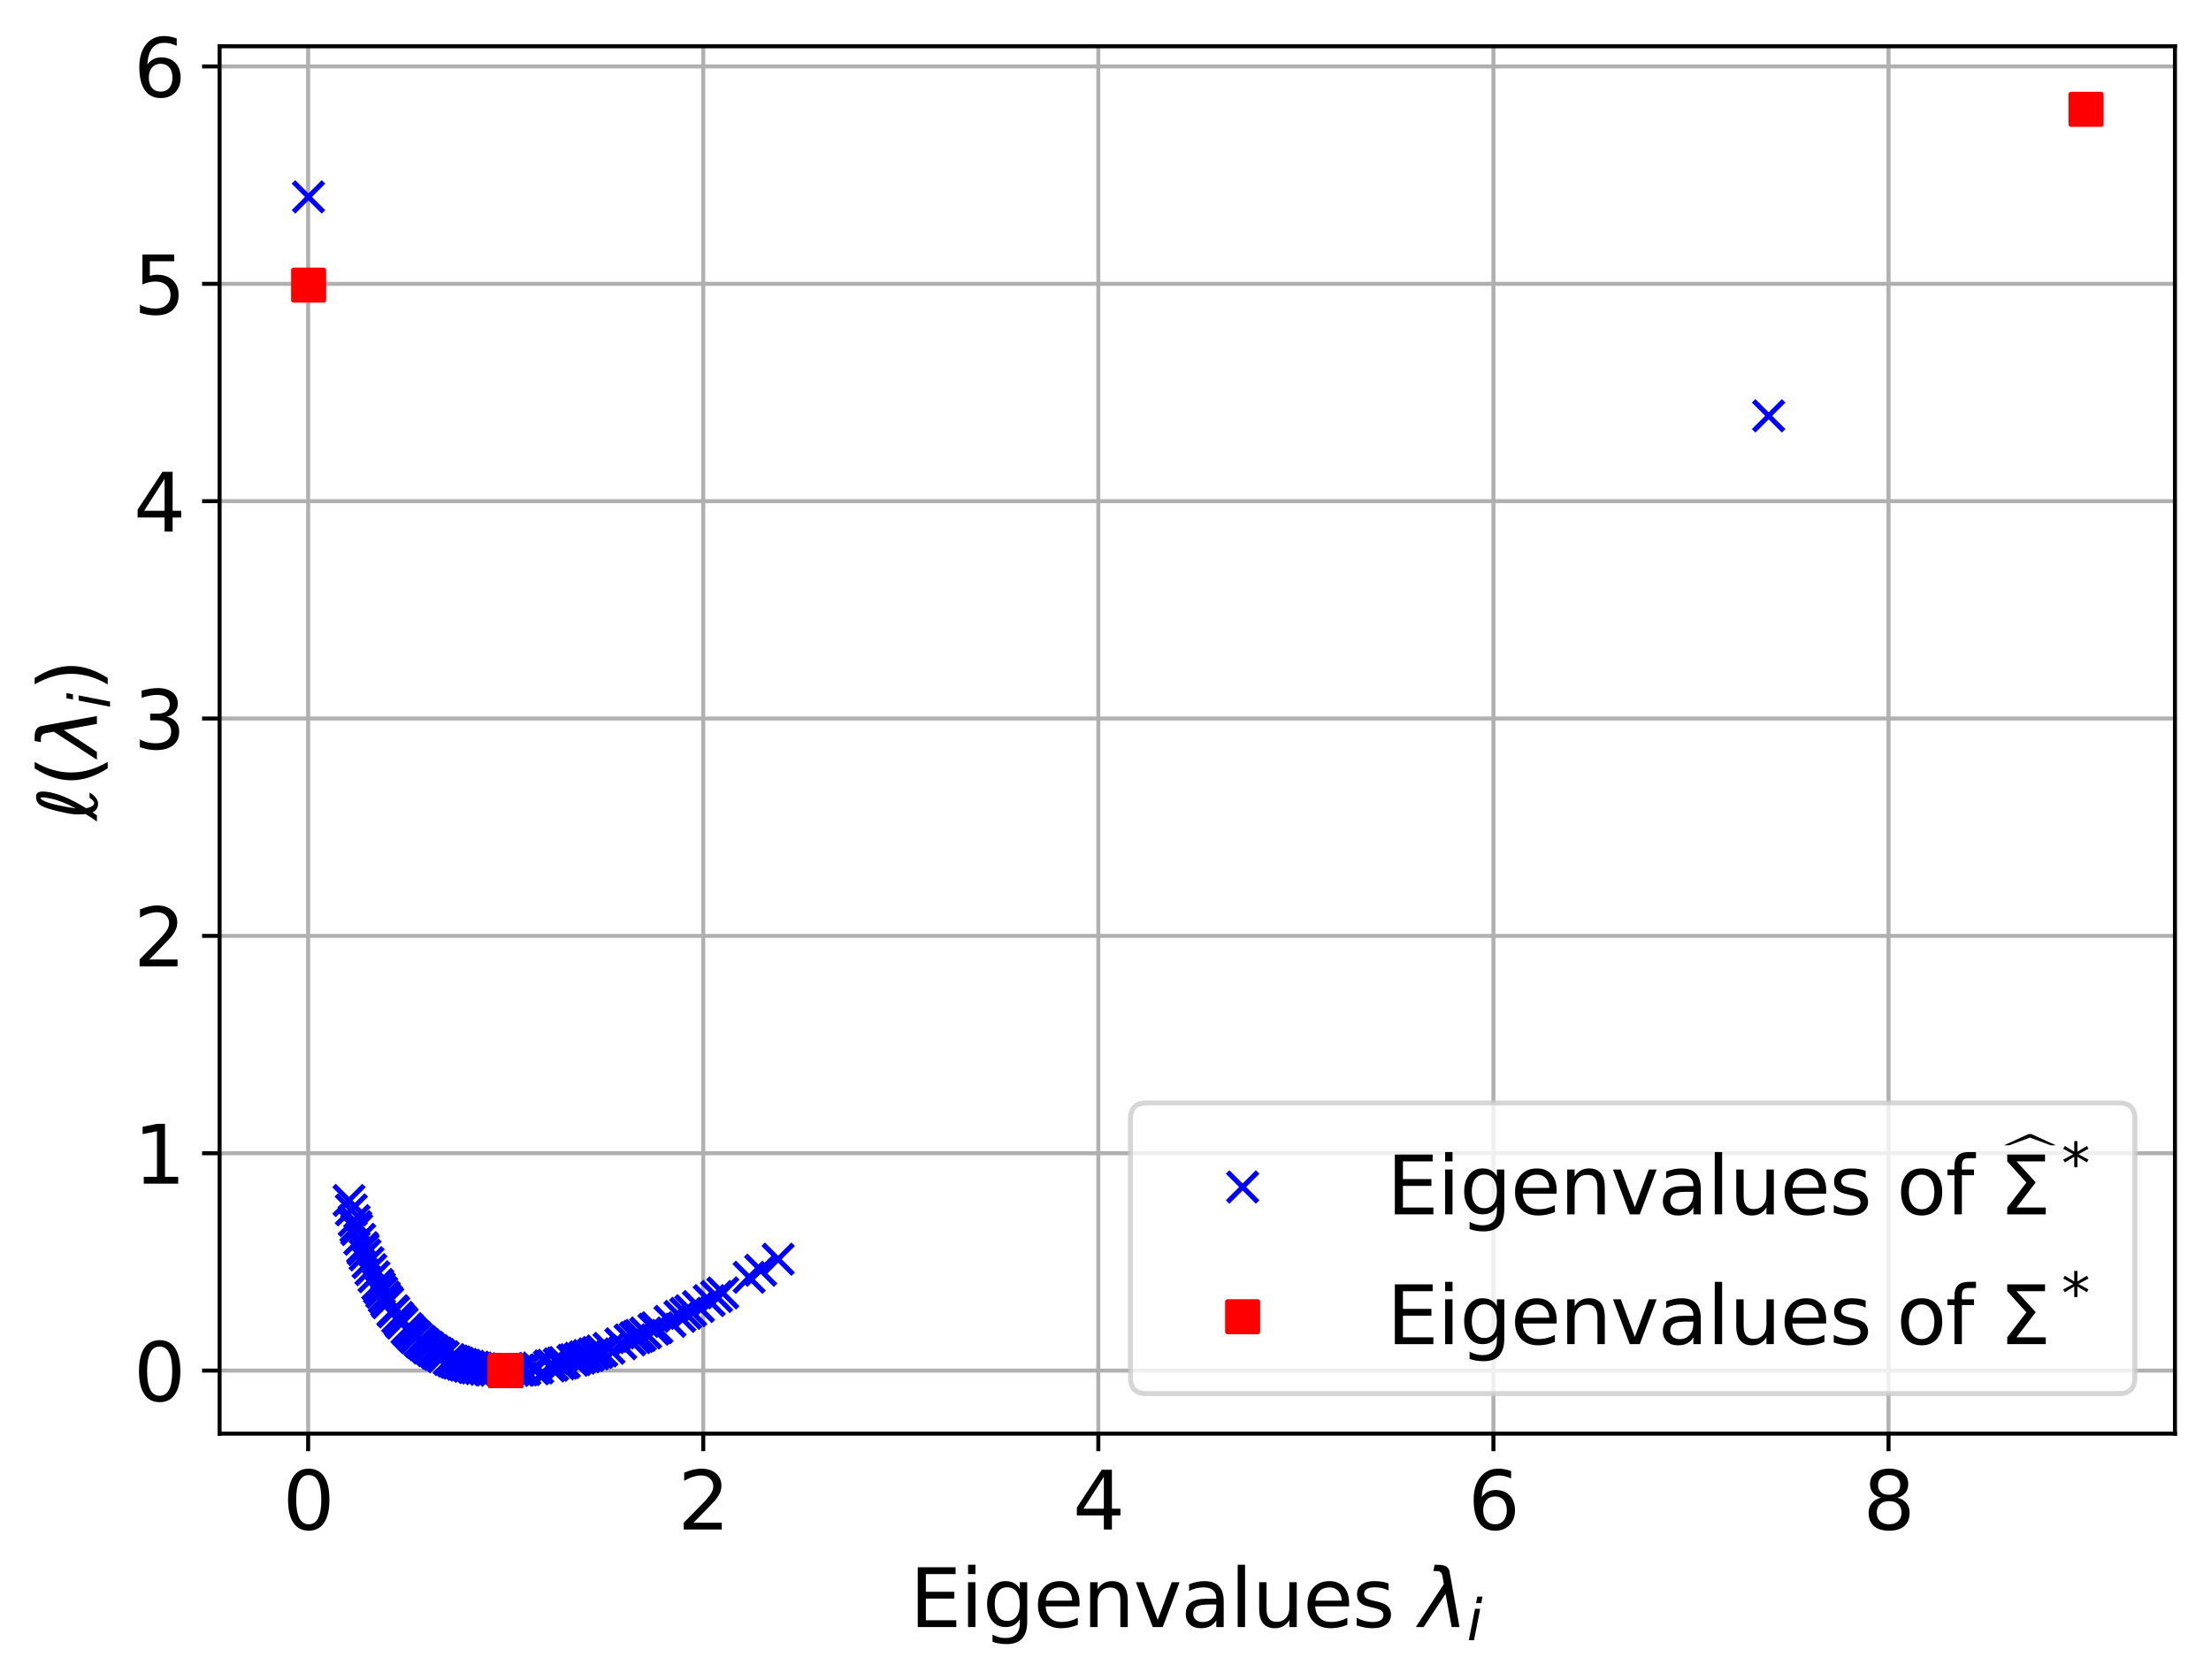 <?xml version="1.0" encoding="utf-8" standalone="no"?>
<!DOCTYPE svg PUBLIC "-//W3C//DTD SVG 1.1//EN"
  "http://www.w3.org/Graphics/SVG/1.1/DTD/svg11.dtd">
<svg xmlns:xlink="http://www.w3.org/1999/xlink" width="441.665pt" height="335.649pt" viewBox="0 0 441.665 335.649" xmlns="http://www.w3.org/2000/svg" version="1.1">
 <defs>
  <style type="text/css">*{stroke-linejoin: round; stroke-linecap: butt}</style>
 </defs>
 <g id="figure_1">
  <g id="patch_1">
   <path d="M 0 335.649 
L 441.665 335.649 
L 441.665 0 
L 0 0 
z
" style="fill: #ffffff"/>
  </g>
  <g id="axes_1">
   <g id="patch_2">
    <path d="M 43.865 286.444 
L 434.465 286.444 
L 434.465 9.244 
L 43.865 9.244 
z
" style="fill: #ffffff"/>
   </g>
   <g id="matplotlib.axis_1">
    <g id="xtick_1">
     <g id="line2d_1">
      <path d="M 61.554 286.444 
L 61.554 9.244 
" clip-path="url(#p94335a0479)" style="fill: none; stroke: #b0b0b0; stroke-width: 0.8; stroke-linecap: square"/>
     </g>
     <g id="line2d_2">
      <defs>
       <path id="m7b987c5e9d" d="M 0 0 
L 0 3.5 
" style="stroke: #000000; stroke-width: 0.8"/>
      </defs>
      <g>
       <use xlink:href="#m7b987c5e9d" x="61.554" y="286.444" style="stroke: #000000; stroke-width: 0.8"/>
      </g>
     </g>
     <g id="text_1">
      <!-- 0 -->
      <g transform="translate(56.464 305.601) scale(0.16 -0.16)">
       <defs>
        <path id="DejaVuSans-30" d="M 2034 4250 
Q 1547 4250 1301 3770 
Q 1056 3291 1056 2328 
Q 1056 1369 1301 889 
Q 1547 409 2034 409 
Q 2525 409 2770 889 
Q 3016 1369 3016 2328 
Q 3016 3291 2770 3770 
Q 2525 4250 2034 4250 
z
M 2034 4750 
Q 2819 4750 3233 4129 
Q 3647 3509 3647 2328 
Q 3647 1150 3233 529 
Q 2819 -91 2034 -91 
Q 1250 -91 836 529 
Q 422 1150 422 2328 
Q 422 3509 836 4129 
Q 1250 4750 2034 4750 
z
" transform="scale(0.016)"/>
       </defs>
       <use xlink:href="#DejaVuSans-30"/>
      </g>
     </g>
    </g>
    <g id="xtick_2">
     <g id="line2d_3">
      <path d="M 140.478 286.444 
L 140.478 9.244 
" clip-path="url(#p94335a0479)" style="fill: none; stroke: #b0b0b0; stroke-width: 0.8; stroke-linecap: square"/>
     </g>
     <g id="line2d_4">
      <g>
       <use xlink:href="#m7b987c5e9d" x="140.478" y="286.444" style="stroke: #000000; stroke-width: 0.8"/>
      </g>
     </g>
     <g id="text_2">
      <!-- 2 -->
      <g transform="translate(135.388 305.601) scale(0.16 -0.16)">
       <defs>
        <path id="DejaVuSans-32" d="M 1228 531 
L 3431 531 
L 3431 0 
L 469 0 
L 469 531 
Q 828 903 1448 1529 
Q 2069 2156 2228 2338 
Q 2531 2678 2651 2914 
Q 2772 3150 2772 3378 
Q 2772 3750 2511 3984 
Q 2250 4219 1831 4219 
Q 1534 4219 1204 4116 
Q 875 4013 500 3803 
L 500 4441 
Q 881 4594 1212 4672 
Q 1544 4750 1819 4750 
Q 2544 4750 2975 4387 
Q 3406 4025 3406 3419 
Q 3406 3131 3298 2873 
Q 3191 2616 2906 2266 
Q 2828 2175 2409 1742 
Q 1991 1309 1228 531 
z
" transform="scale(0.016)"/>
       </defs>
       <use xlink:href="#DejaVuSans-32"/>
      </g>
     </g>
    </g>
    <g id="xtick_3">
     <g id="line2d_5">
      <path d="M 219.401 286.444 
L 219.401 9.244 
" clip-path="url(#p94335a0479)" style="fill: none; stroke: #b0b0b0; stroke-width: 0.8; stroke-linecap: square"/>
     </g>
     <g id="line2d_6">
      <g>
       <use xlink:href="#m7b987c5e9d" x="219.401" y="286.444" style="stroke: #000000; stroke-width: 0.8"/>
      </g>
     </g>
     <g id="text_3">
      <!-- 4 -->
      <g transform="translate(214.311 305.601) scale(0.16 -0.16)">
       <defs>
        <path id="DejaVuSans-34" d="M 2419 4116 
L 825 1625 
L 2419 1625 
L 2419 4116 
z
M 2253 4666 
L 3047 4666 
L 3047 1625 
L 3713 1625 
L 3713 1100 
L 3047 1100 
L 3047 0 
L 2419 0 
L 2419 1100 
L 313 1100 
L 313 1709 
L 2253 4666 
z
" transform="scale(0.016)"/>
       </defs>
       <use xlink:href="#DejaVuSans-34"/>
      </g>
     </g>
    </g>
    <g id="xtick_4">
     <g id="line2d_7">
      <path d="M 298.325 286.444 
L 298.325 9.244 
" clip-path="url(#p94335a0479)" style="fill: none; stroke: #b0b0b0; stroke-width: 0.8; stroke-linecap: square"/>
     </g>
     <g id="line2d_8">
      <g>
       <use xlink:href="#m7b987c5e9d" x="298.325" y="286.444" style="stroke: #000000; stroke-width: 0.8"/>
      </g>
     </g>
     <g id="text_4">
      <!-- 6 -->
      <g transform="translate(293.235 305.601) scale(0.16 -0.16)">
       <defs>
        <path id="DejaVuSans-36" d="M 2113 2584 
Q 1688 2584 1439 2293 
Q 1191 2003 1191 1497 
Q 1191 994 1439 701 
Q 1688 409 2113 409 
Q 2538 409 2786 701 
Q 3034 994 3034 1497 
Q 3034 2003 2786 2293 
Q 2538 2584 2113 2584 
z
M 3366 4563 
L 3366 3988 
Q 3128 4100 2886 4159 
Q 2644 4219 2406 4219 
Q 1781 4219 1451 3797 
Q 1122 3375 1075 2522 
Q 1259 2794 1537 2939 
Q 1816 3084 2150 3084 
Q 2853 3084 3261 2657 
Q 3669 2231 3669 1497 
Q 3669 778 3244 343 
Q 2819 -91 2113 -91 
Q 1303 -91 875 529 
Q 447 1150 447 2328 
Q 447 3434 972 4092 
Q 1497 4750 2381 4750 
Q 2619 4750 2861 4703 
Q 3103 4656 3366 4563 
z
" transform="scale(0.016)"/>
       </defs>
       <use xlink:href="#DejaVuSans-36"/>
      </g>
     </g>
    </g>
    <g id="xtick_5">
     <g id="line2d_9">
      <path d="M 377.249 286.444 
L 377.249 9.244 
" clip-path="url(#p94335a0479)" style="fill: none; stroke: #b0b0b0; stroke-width: 0.8; stroke-linecap: square"/>
     </g>
     <g id="line2d_10">
      <g>
       <use xlink:href="#m7b987c5e9d" x="377.249" y="286.444" style="stroke: #000000; stroke-width: 0.8"/>
      </g>
     </g>
     <g id="text_5">
      <!-- 8 -->
      <g transform="translate(372.159 305.601) scale(0.16 -0.16)">
       <defs>
        <path id="DejaVuSans-38" d="M 2034 2216 
Q 1584 2216 1326 1975 
Q 1069 1734 1069 1313 
Q 1069 891 1326 650 
Q 1584 409 2034 409 
Q 2484 409 2743 651 
Q 3003 894 3003 1313 
Q 3003 1734 2745 1975 
Q 2488 2216 2034 2216 
z
M 1403 2484 
Q 997 2584 770 2862 
Q 544 3141 544 3541 
Q 544 4100 942 4425 
Q 1341 4750 2034 4750 
Q 2731 4750 3128 4425 
Q 3525 4100 3525 3541 
Q 3525 3141 3298 2862 
Q 3072 2584 2669 2484 
Q 3125 2378 3379 2068 
Q 3634 1759 3634 1313 
Q 3634 634 3220 271 
Q 2806 -91 2034 -91 
Q 1263 -91 848 271 
Q 434 634 434 1313 
Q 434 1759 690 2068 
Q 947 2378 1403 2484 
z
M 1172 3481 
Q 1172 3119 1398 2916 
Q 1625 2713 2034 2713 
Q 2441 2713 2670 2916 
Q 2900 3119 2900 3481 
Q 2900 3844 2670 4047 
Q 2441 4250 2034 4250 
Q 1625 4250 1398 4047 
Q 1172 3844 1172 3481 
z
" transform="scale(0.016)"/>
       </defs>
       <use xlink:href="#DejaVuSans-38"/>
      </g>
     </g>
    </g>
    <g id="text_6">
     <!-- Eigenvalues $\lambda_i$ -->
     <g transform="translate(181.725 325.089) scale(0.16 -0.16)">
      <defs>
       <path id="DejaVuSans-45" d="M 628 4666 
L 3578 4666 
L 3578 4134 
L 1259 4134 
L 1259 2753 
L 3481 2753 
L 3481 2222 
L 1259 2222 
L 1259 531 
L 3634 531 
L 3634 0 
L 628 0 
L 628 4666 
z
" transform="scale(0.016)"/>
       <path id="DejaVuSans-69" d="M 603 3500 
L 1178 3500 
L 1178 0 
L 603 0 
L 603 3500 
z
M 603 4863 
L 1178 4863 
L 1178 4134 
L 603 4134 
L 603 4863 
z
" transform="scale(0.016)"/>
       <path id="DejaVuSans-67" d="M 2906 1791 
Q 2906 2416 2648 2759 
Q 2391 3103 1925 3103 
Q 1463 3103 1205 2759 
Q 947 2416 947 1791 
Q 947 1169 1205 825 
Q 1463 481 1925 481 
Q 2391 481 2648 825 
Q 2906 1169 2906 1791 
z
M 3481 434 
Q 3481 -459 3084 -895 
Q 2688 -1331 1869 -1331 
Q 1566 -1331 1297 -1286 
Q 1028 -1241 775 -1147 
L 775 -588 
Q 1028 -725 1275 -790 
Q 1522 -856 1778 -856 
Q 2344 -856 2625 -561 
Q 2906 -266 2906 331 
L 2906 616 
Q 2728 306 2450 153 
Q 2172 0 1784 0 
Q 1141 0 747 490 
Q 353 981 353 1791 
Q 353 2603 747 3093 
Q 1141 3584 1784 3584 
Q 2172 3584 2450 3431 
Q 2728 3278 2906 2969 
L 2906 3500 
L 3481 3500 
L 3481 434 
z
" transform="scale(0.016)"/>
       <path id="DejaVuSans-65" d="M 3597 1894 
L 3597 1613 
L 953 1613 
Q 991 1019 1311 708 
Q 1631 397 2203 397 
Q 2534 397 2845 478 
Q 3156 559 3463 722 
L 3463 178 
Q 3153 47 2828 -22 
Q 2503 -91 2169 -91 
Q 1331 -91 842 396 
Q 353 884 353 1716 
Q 353 2575 817 3079 
Q 1281 3584 2069 3584 
Q 2775 3584 3186 3129 
Q 3597 2675 3597 1894 
z
M 3022 2063 
Q 3016 2534 2758 2815 
Q 2500 3097 2075 3097 
Q 1594 3097 1305 2825 
Q 1016 2553 972 2059 
L 3022 2063 
z
" transform="scale(0.016)"/>
       <path id="DejaVuSans-6e" d="M 3513 2113 
L 3513 0 
L 2938 0 
L 2938 2094 
Q 2938 2591 2744 2837 
Q 2550 3084 2163 3084 
Q 1697 3084 1428 2787 
Q 1159 2491 1159 1978 
L 1159 0 
L 581 0 
L 581 3500 
L 1159 3500 
L 1159 2956 
Q 1366 3272 1645 3428 
Q 1925 3584 2291 3584 
Q 2894 3584 3203 3211 
Q 3513 2838 3513 2113 
z
" transform="scale(0.016)"/>
       <path id="DejaVuSans-76" d="M 191 3500 
L 800 3500 
L 1894 563 
L 2988 3500 
L 3597 3500 
L 2284 0 
L 1503 0 
L 191 3500 
z
" transform="scale(0.016)"/>
       <path id="DejaVuSans-61" d="M 2194 1759 
Q 1497 1759 1228 1600 
Q 959 1441 959 1056 
Q 959 750 1161 570 
Q 1363 391 1709 391 
Q 2188 391 2477 730 
Q 2766 1069 2766 1631 
L 2766 1759 
L 2194 1759 
z
M 3341 1997 
L 3341 0 
L 2766 0 
L 2766 531 
Q 2569 213 2275 61 
Q 1981 -91 1556 -91 
Q 1019 -91 701 211 
Q 384 513 384 1019 
Q 384 1609 779 1909 
Q 1175 2209 1959 2209 
L 2766 2209 
L 2766 2266 
Q 2766 2663 2505 2880 
Q 2244 3097 1772 3097 
Q 1472 3097 1187 3025 
Q 903 2953 641 2809 
L 641 3341 
Q 956 3463 1253 3523 
Q 1550 3584 1831 3584 
Q 2591 3584 2966 3190 
Q 3341 2797 3341 1997 
z
" transform="scale(0.016)"/>
       <path id="DejaVuSans-6c" d="M 603 4863 
L 1178 4863 
L 1178 0 
L 603 0 
L 603 4863 
z
" transform="scale(0.016)"/>
       <path id="DejaVuSans-75" d="M 544 1381 
L 544 3500 
L 1119 3500 
L 1119 1403 
Q 1119 906 1312 657 
Q 1506 409 1894 409 
Q 2359 409 2629 706 
Q 2900 1003 2900 1516 
L 2900 3500 
L 3475 3500 
L 3475 0 
L 2900 0 
L 2900 538 
Q 2691 219 2414 64 
Q 2138 -91 1772 -91 
Q 1169 -91 856 284 
Q 544 659 544 1381 
z
M 1991 3584 
L 1991 3584 
z
" transform="scale(0.016)"/>
       <path id="DejaVuSans-73" d="M 2834 3397 
L 2834 2853 
Q 2591 2978 2328 3040 
Q 2066 3103 1784 3103 
Q 1356 3103 1142 2972 
Q 928 2841 928 2578 
Q 928 2378 1081 2264 
Q 1234 2150 1697 2047 
L 1894 2003 
Q 2506 1872 2764 1633 
Q 3022 1394 3022 966 
Q 3022 478 2636 193 
Q 2250 -91 1575 -91 
Q 1294 -91 989 -36 
Q 684 19 347 128 
L 347 722 
Q 666 556 975 473 
Q 1284 391 1588 391 
Q 1994 391 2212 530 
Q 2431 669 2431 922 
Q 2431 1156 2273 1281 
Q 2116 1406 1581 1522 
L 1381 1569 
Q 847 1681 609 1914 
Q 372 2147 372 2553 
Q 372 3047 722 3315 
Q 1072 3584 1716 3584 
Q 2034 3584 2315 3537 
Q 2597 3491 2834 3397 
z
" transform="scale(0.016)"/>
       <path id="DejaVuSans-20" transform="scale(0.016)"/>
       <path id="DejaVuSans-Oblique-3bb" d="M 2350 4316 
L 3125 0 
L 2516 0 
L 2038 2588 
L 328 0 
L -281 0 
L 1903 3356 
L 1794 3975 
Q 1725 4369 1391 4369 
L 1091 4369 
L 1184 4863 
L 1550 4856 
Q 2253 4847 2350 4316 
z
" transform="scale(0.016)"/>
       <path id="DejaVuSans-Oblique-69" d="M 1172 4863 
L 1747 4863 
L 1606 4134 
L 1031 4134 
L 1172 4863 
z
M 909 3500 
L 1484 3500 
L 800 0 
L 225 0 
L 909 3500 
z
" transform="scale(0.016)"/>
      </defs>
      <use xlink:href="#DejaVuSans-45" transform="translate(0 0.016)"/>
      <use xlink:href="#DejaVuSans-69" transform="translate(63.184 0.016)"/>
      <use xlink:href="#DejaVuSans-67" transform="translate(90.967 0.016)"/>
      <use xlink:href="#DejaVuSans-65" transform="translate(154.443 0.016)"/>
      <use xlink:href="#DejaVuSans-6e" transform="translate(215.967 0.016)"/>
      <use xlink:href="#DejaVuSans-76" transform="translate(279.346 0.016)"/>
      <use xlink:href="#DejaVuSans-61" transform="translate(338.525 0.016)"/>
      <use xlink:href="#DejaVuSans-6c" transform="translate(399.805 0.016)"/>
      <use xlink:href="#DejaVuSans-75" transform="translate(427.588 0.016)"/>
      <use xlink:href="#DejaVuSans-65" transform="translate(490.967 0.016)"/>
      <use xlink:href="#DejaVuSans-73" transform="translate(552.49 0.016)"/>
      <use xlink:href="#DejaVuSans-20" transform="translate(604.59 0.016)"/>
      <use xlink:href="#DejaVuSans-Oblique-3bb" transform="translate(636.377 0.016)"/>
      <use xlink:href="#DejaVuSans-Oblique-69" transform="translate(695.557 -16.391) scale(0.7)"/>
     </g>
    </g>
   </g>
   <g id="matplotlib.axis_2">
    <g id="ytick_1">
     <g id="line2d_11">
      <path d="M 43.865 273.844 
L 434.465 273.844 
" clip-path="url(#p94335a0479)" style="fill: none; stroke: #b0b0b0; stroke-width: 0.8; stroke-linecap: square"/>
     </g>
     <g id="line2d_12">
      <defs>
       <path id="md9116bda10" d="M 0 0 
L -3.5 0 
" style="stroke: #000000; stroke-width: 0.8"/>
      </defs>
      <g>
       <use xlink:href="#md9116bda10" x="43.865" y="273.844" style="stroke: #000000; stroke-width: 0.8"/>
      </g>
     </g>
     <g id="text_7">
      <!-- 0 -->
      <g transform="translate(26.685 279.922) scale(0.16 -0.16)">
       <use xlink:href="#DejaVuSans-30"/>
      </g>
     </g>
    </g>
    <g id="ytick_2">
     <g id="line2d_13">
      <path d="M 43.865 230.416 
L 434.465 230.416 
" clip-path="url(#p94335a0479)" style="fill: none; stroke: #b0b0b0; stroke-width: 0.8; stroke-linecap: square"/>
     </g>
     <g id="line2d_14">
      <g>
       <use xlink:href="#md9116bda10" x="43.865" y="230.416" style="stroke: #000000; stroke-width: 0.8"/>
      </g>
     </g>
     <g id="text_8">
      <!-- 1 -->
      <g transform="translate(26.685 236.495) scale(0.16 -0.16)">
       <defs>
        <path id="DejaVuSans-31" d="M 794 531 
L 1825 531 
L 1825 4091 
L 703 3866 
L 703 4441 
L 1819 4666 
L 2450 4666 
L 2450 531 
L 3481 531 
L 3481 0 
L 794 0 
L 794 531 
z
" transform="scale(0.016)"/>
       </defs>
       <use xlink:href="#DejaVuSans-31"/>
      </g>
     </g>
    </g>
    <g id="ytick_3">
     <g id="line2d_15">
      <path d="M 43.865 186.989 
L 434.465 186.989 
" clip-path="url(#p94335a0479)" style="fill: none; stroke: #b0b0b0; stroke-width: 0.8; stroke-linecap: square"/>
     </g>
     <g id="line2d_16">
      <g>
       <use xlink:href="#md9116bda10" x="43.865" y="186.989" style="stroke: #000000; stroke-width: 0.8"/>
      </g>
     </g>
     <g id="text_9">
      <!-- 2 -->
      <g transform="translate(26.685 193.067) scale(0.16 -0.16)">
       <use xlink:href="#DejaVuSans-32"/>
      </g>
     </g>
    </g>
    <g id="ytick_4">
     <g id="line2d_17">
      <path d="M 43.865 143.561 
L 434.465 143.561 
" clip-path="url(#p94335a0479)" style="fill: none; stroke: #b0b0b0; stroke-width: 0.8; stroke-linecap: square"/>
     </g>
     <g id="line2d_18">
      <g>
       <use xlink:href="#md9116bda10" x="43.865" y="143.561" style="stroke: #000000; stroke-width: 0.8"/>
      </g>
     </g>
     <g id="text_10">
      <!-- 3 -->
      <g transform="translate(26.685 149.64) scale(0.16 -0.16)">
       <defs>
        <path id="DejaVuSans-33" d="M 2597 2516 
Q 3050 2419 3304 2112 
Q 3559 1806 3559 1356 
Q 3559 666 3084 287 
Q 2609 -91 1734 -91 
Q 1441 -91 1130 -33 
Q 819 25 488 141 
L 488 750 
Q 750 597 1062 519 
Q 1375 441 1716 441 
Q 2309 441 2620 675 
Q 2931 909 2931 1356 
Q 2931 1769 2642 2001 
Q 2353 2234 1838 2234 
L 1294 2234 
L 1294 2753 
L 1863 2753 
Q 2328 2753 2575 2939 
Q 2822 3125 2822 3475 
Q 2822 3834 2567 4026 
Q 2313 4219 1838 4219 
Q 1578 4219 1281 4162 
Q 984 4106 628 3988 
L 628 4550 
Q 988 4650 1302 4700 
Q 1616 4750 1894 4750 
Q 2613 4750 3031 4423 
Q 3450 4097 3450 3541 
Q 3450 3153 3228 2886 
Q 3006 2619 2597 2516 
z
" transform="scale(0.016)"/>
       </defs>
       <use xlink:href="#DejaVuSans-33"/>
      </g>
     </g>
    </g>
    <g id="ytick_5">
     <g id="line2d_19">
      <path d="M 43.865 100.134 
L 434.465 100.134 
" clip-path="url(#p94335a0479)" style="fill: none; stroke: #b0b0b0; stroke-width: 0.8; stroke-linecap: square"/>
     </g>
     <g id="line2d_20">
      <g>
       <use xlink:href="#md9116bda10" x="43.865" y="100.134" style="stroke: #000000; stroke-width: 0.8"/>
      </g>
     </g>
     <g id="text_11">
      <!-- 4 -->
      <g transform="translate(26.685 106.212) scale(0.16 -0.16)">
       <use xlink:href="#DejaVuSans-34"/>
      </g>
     </g>
    </g>
    <g id="ytick_6">
     <g id="line2d_21">
      <path d="M 43.865 56.706 
L 434.465 56.706 
" clip-path="url(#p94335a0479)" style="fill: none; stroke: #b0b0b0; stroke-width: 0.8; stroke-linecap: square"/>
     </g>
     <g id="line2d_22">
      <g>
       <use xlink:href="#md9116bda10" x="43.865" y="56.706" style="stroke: #000000; stroke-width: 0.8"/>
      </g>
     </g>
     <g id="text_12">
      <!-- 5 -->
      <g transform="translate(26.685 62.785) scale(0.16 -0.16)">
       <defs>
        <path id="DejaVuSans-35" d="M 691 4666 
L 3169 4666 
L 3169 4134 
L 1269 4134 
L 1269 2991 
Q 1406 3038 1543 3061 
Q 1681 3084 1819 3084 
Q 2600 3084 3056 2656 
Q 3513 2228 3513 1497 
Q 3513 744 3044 326 
Q 2575 -91 1722 -91 
Q 1428 -91 1123 -41 
Q 819 9 494 109 
L 494 744 
Q 775 591 1075 516 
Q 1375 441 1709 441 
Q 2250 441 2565 725 
Q 2881 1009 2881 1497 
Q 2881 1984 2565 2268 
Q 2250 2553 1709 2553 
Q 1456 2553 1204 2497 
Q 953 2441 691 2322 
L 691 4666 
z
" transform="scale(0.016)"/>
       </defs>
       <use xlink:href="#DejaVuSans-35"/>
      </g>
     </g>
    </g>
    <g id="ytick_7">
     <g id="line2d_23">
      <path d="M 43.865 13.279 
L 434.465 13.279 
" clip-path="url(#p94335a0479)" style="fill: none; stroke: #b0b0b0; stroke-width: 0.8; stroke-linecap: square"/>
     </g>
     <g id="line2d_24">
      <g>
       <use xlink:href="#md9116bda10" x="43.865" y="13.279" style="stroke: #000000; stroke-width: 0.8"/>
      </g>
     </g>
     <g id="text_13">
      <!-- 6 -->
      <g transform="translate(26.685 19.358) scale(0.16 -0.16)">
       <use xlink:href="#DejaVuSans-36"/>
      </g>
     </g>
    </g>
    <g id="text_14">
     <!-- $\ell(\lambda_i)$ -->
     <g transform="translate(19.358 163.924) rotate(-90) scale(0.16 -0.16)">
      <defs>
       <path id="DejaVuSans-Oblique-2113" d="M 950 838 
Q 1078 213 1350 213 
Q 1531 213 1766 572 
L 2181 572 
Q 1994 253 1775 88 
Q 1538 -91 1319 -91 
Q 831 -91 634 344 
L 400 0 
L -88 0 
Q 250 459 500 888 
Q 469 1131 469 1397 
Q 469 1872 566 2347 
Q 931 4131 1256 4497 
Q 1481 4750 1866 4750 
Q 2256 4750 2256 4209 
Q 2253 3966 2197 3675 
Q 1972 2484 950 838 
z
M 947 1656 
Q 1531 2744 1709 3613 
Q 1803 4072 1803 4191 
Q 1803 4406 1725 4406 
Q 1384 4134 1081 2516 
Q 997 2063 947 1656 
z
" transform="scale(0.016)"/>
       <path id="DejaVuSans-28" d="M 1984 4856 
Q 1566 4138 1362 3434 
Q 1159 2731 1159 2009 
Q 1159 1288 1364 580 
Q 1569 -128 1984 -844 
L 1484 -844 
Q 1016 -109 783 600 
Q 550 1309 550 2009 
Q 550 2706 781 3412 
Q 1013 4119 1484 4856 
L 1984 4856 
z
" transform="scale(0.016)"/>
       <path id="DejaVuSans-29" d="M 513 4856 
L 1013 4856 
Q 1481 4119 1714 3412 
Q 1947 2706 1947 2009 
Q 1947 1309 1714 600 
Q 1481 -109 1013 -844 
L 513 -844 
Q 928 -128 1133 580 
Q 1338 1288 1338 2009 
Q 1338 2731 1133 3434 
Q 928 4138 513 4856 
z
" transform="scale(0.016)"/>
      </defs>
      <use xlink:href="#DejaVuSans-Oblique-2113" transform="translate(0 0.016)"/>
      <use xlink:href="#DejaVuSans-28" transform="translate(41.309 0.016)"/>
      <use xlink:href="#DejaVuSans-Oblique-3bb" transform="translate(80.322 0.016)"/>
      <use xlink:href="#DejaVuSans-Oblique-69" transform="translate(139.502 -16.391) scale(0.7)"/>
      <use xlink:href="#DejaVuSans-29" transform="translate(161.685 0.016)"/>
     </g>
    </g>
   </g>
   <g id="line2d_25">
    <defs>
     <path id="m25077137c6" d="M -3 3 
L 3 -3 
M -3 -3 
L 3 3 
" style="stroke: #0000ff"/>
    </defs>
    <g clip-path="url(#p94335a0479)">
     <use xlink:href="#m25077137c6" x="61.62" y="39.343" style="fill: #0000ff; stroke: #0000ff"/>
     <use xlink:href="#m25077137c6" x="69.716" y="239.855" style="fill: #0000ff; stroke: #0000ff"/>
     <use xlink:href="#m25077137c6" x="70.177" y="241.735" style="fill: #0000ff; stroke: #0000ff"/>
     <use xlink:href="#m25077137c6" x="70.745" y="243.878" style="fill: #0000ff; stroke: #0000ff"/>
     <use xlink:href="#m25077137c6" x="71.085" y="245.081" style="fill: #0000ff; stroke: #0000ff"/>
     <use xlink:href="#m25077137c6" x="71.256" y="245.665" style="fill: #0000ff; stroke: #0000ff"/>
     <use xlink:href="#m25077137c6" x="71.855" y="247.609" style="fill: #0000ff; stroke: #0000ff"/>
     <use xlink:href="#m25077137c6" x="72.41" y="249.278" style="fill: #0000ff; stroke: #0000ff"/>
     <use xlink:href="#m25077137c6" x="72.544" y="249.663" style="fill: #0000ff; stroke: #0000ff"/>
     <use xlink:href="#m25077137c6" x="72.929" y="250.732" style="fill: #0000ff; stroke: #0000ff"/>
     <use xlink:href="#m25077137c6" x="73.517" y="252.276" style="fill: #0000ff; stroke: #0000ff"/>
     <use xlink:href="#m25077137c6" x="74.089" y="253.673" style="fill: #0000ff; stroke: #0000ff"/>
     <use xlink:href="#m25077137c6" x="74.713" y="255.097" style="fill: #0000ff; stroke: #0000ff"/>
     <use xlink:href="#m25077137c6" x="75.441" y="256.634" style="fill: #0000ff; stroke: #0000ff"/>
     <use xlink:href="#m25077137c6" x="75.795" y="257.338" style="fill: #0000ff; stroke: #0000ff"/>
     <use xlink:href="#m25077137c6" x="76.249" y="258.2" style="fill: #0000ff; stroke: #0000ff"/>
     <use xlink:href="#m25077137c6" x="76.768" y="259.138" style="fill: #0000ff; stroke: #0000ff"/>
     <use xlink:href="#m25077137c6" x="77.229" y="259.926" style="fill: #0000ff; stroke: #0000ff"/>
     <use xlink:href="#m25077137c6" x="77.453" y="260.296" style="fill: #0000ff; stroke: #0000ff"/>
     <use xlink:href="#m25077137c6" x="78.478" y="261.88" style="fill: #0000ff; stroke: #0000ff"/>
     <use xlink:href="#m25077137c6" x="78.636" y="262.111" style="fill: #0000ff; stroke: #0000ff"/>
     <use xlink:href="#m25077137c6" x="79.444" y="263.229" style="fill: #0000ff; stroke: #0000ff"/>
     <use xlink:href="#m25077137c6" x="79.956" y="263.891" style="fill: #0000ff; stroke: #0000ff"/>
     <use xlink:href="#m25077137c6" x="80.19" y="264.181" style="fill: #0000ff; stroke: #0000ff"/>
     <use xlink:href="#m25077137c6" x="80.326" y="264.348" style="fill: #0000ff; stroke: #0000ff"/>
     <use xlink:href="#m25077137c6" x="81.284" y="265.455" style="fill: #0000ff; stroke: #0000ff"/>
     <use xlink:href="#m25077137c6" x="81.728" y="265.932" style="fill: #0000ff; stroke: #0000ff"/>
     <use xlink:href="#m25077137c6" x="82.354" y="266.571" style="fill: #0000ff; stroke: #0000ff"/>
     <use xlink:href="#m25077137c6" x="82.82" y="267.02" style="fill: #0000ff; stroke: #0000ff"/>
     <use xlink:href="#m25077137c6" x="83.097" y="267.277" style="fill: #0000ff; stroke: #0000ff"/>
     <use xlink:href="#m25077137c6" x="83.859" y="267.948" style="fill: #0000ff; stroke: #0000ff"/>
     <use xlink:href="#m25077137c6" x="84.197" y="268.23" style="fill: #0000ff; stroke: #0000ff"/>
     <use xlink:href="#m25077137c6" x="84.763" y="268.679" style="fill: #0000ff; stroke: #0000ff"/>
     <use xlink:href="#m25077137c6" x="85.458" y="269.195" style="fill: #0000ff; stroke: #0000ff"/>
     <use xlink:href="#m25077137c6" x="85.643" y="269.327" style="fill: #0000ff; stroke: #0000ff"/>
     <use xlink:href="#m25077137c6" x="86.436" y="269.86" style="fill: #0000ff; stroke: #0000ff"/>
     <use xlink:href="#m25077137c6" x="87.223" y="270.347" style="fill: #0000ff; stroke: #0000ff"/>
     <use xlink:href="#m25077137c6" x="87.715" y="270.63" style="fill: #0000ff; stroke: #0000ff"/>
     <use xlink:href="#m25077137c6" x="88.543" y="271.072" style="fill: #0000ff; stroke: #0000ff"/>
     <use xlink:href="#m25077137c6" x="89.736" y="271.637" style="fill: #0000ff; stroke: #0000ff"/>
     <use xlink:href="#m25077137c6" x="90.427" y="271.929" style="fill: #0000ff; stroke: #0000ff"/>
     <use xlink:href="#m25077137c6" x="90.92" y="272.122" style="fill: #0000ff; stroke: #0000ff"/>
     <use xlink:href="#m25077137c6" x="91.082" y="272.182" style="fill: #0000ff; stroke: #0000ff"/>
     <use xlink:href="#m25077137c6" x="91.554" y="272.351" style="fill: #0000ff; stroke: #0000ff"/>
     <use xlink:href="#m25077137c6" x="92.311" y="272.6" style="fill: #0000ff; stroke: #0000ff"/>
     <use xlink:href="#m25077137c6" x="92.918" y="272.781" style="fill: #0000ff; stroke: #0000ff"/>
     <use xlink:href="#m25077137c6" x="93.71" y="272.993" style="fill: #0000ff; stroke: #0000ff"/>
     <use xlink:href="#m25077137c6" x="94.587" y="273.196" style="fill: #0000ff; stroke: #0000ff"/>
     <use xlink:href="#m25077137c6" x="94.686" y="273.217" style="fill: #0000ff; stroke: #0000ff"/>
     <use xlink:href="#m25077137c6" x="95.25" y="273.329" style="fill: #0000ff; stroke: #0000ff"/>
     <use xlink:href="#m25077137c6" x="96.041" y="273.467" style="fill: #0000ff; stroke: #0000ff"/>
     <use xlink:href="#m25077137c6" x="96.958" y="273.597" style="fill: #0000ff; stroke: #0000ff"/>
     <use xlink:href="#m25077137c6" x="97.849" y="273.696" style="fill: #0000ff; stroke: #0000ff"/>
     <use xlink:href="#m25077137c6" x="98.19" y="273.727" style="fill: #0000ff; stroke: #0000ff"/>
     <use xlink:href="#m25077137c6" x="99.011" y="273.786" style="fill: #0000ff; stroke: #0000ff"/>
     <use xlink:href="#m25077137c6" x="100.263" y="273.836" style="fill: #0000ff; stroke: #0000ff"/>
     <use xlink:href="#m25077137c6" x="100.794" y="273.843" style="fill: #0000ff; stroke: #0000ff"/>
     <use xlink:href="#m25077137c6" x="101.157" y="273.843" style="fill: #0000ff; stroke: #0000ff"/>
     <use xlink:href="#m25077137c6" x="102.552" y="273.812" style="fill: #0000ff; stroke: #0000ff"/>
     <use xlink:href="#m25077137c6" x="103.472" y="273.763" style="fill: #0000ff; stroke: #0000ff"/>
     <use xlink:href="#m25077137c6" x="103.729" y="273.746" style="fill: #0000ff; stroke: #0000ff"/>
     <use xlink:href="#m25077137c6" x="104.338" y="273.698" style="fill: #0000ff; stroke: #0000ff"/>
     <use xlink:href="#m25077137c6" x="104.855" y="273.651" style="fill: #0000ff; stroke: #0000ff"/>
     <use xlink:href="#m25077137c6" x="106.538" y="273.454" style="fill: #0000ff; stroke: #0000ff"/>
     <use xlink:href="#m25077137c6" x="106.703" y="273.432" style="fill: #0000ff; stroke: #0000ff"/>
     <use xlink:href="#m25077137c6" x="107.418" y="273.327" style="fill: #0000ff; stroke: #0000ff"/>
     <use xlink:href="#m25077137c6" x="109.751" y="272.915" style="fill: #0000ff; stroke: #0000ff"/>
     <use xlink:href="#m25077137c6" x="110.392" y="272.783" style="fill: #0000ff; stroke: #0000ff"/>
     <use xlink:href="#m25077137c6" x="111.696" y="272.492" style="fill: #0000ff; stroke: #0000ff"/>
     <use xlink:href="#m25077137c6" x="112.293" y="272.349" style="fill: #0000ff; stroke: #0000ff"/>
     <use xlink:href="#m25077137c6" x="112.736" y="272.239" style="fill: #0000ff; stroke: #0000ff"/>
     <use xlink:href="#m25077137c6" x="114.417" y="271.793" style="fill: #0000ff; stroke: #0000ff"/>
     <use xlink:href="#m25077137c6" x="114.914" y="271.652" style="fill: #0000ff; stroke: #0000ff"/>
     <use xlink:href="#m25077137c6" x="115.845" y="271.379" style="fill: #0000ff; stroke: #0000ff"/>
     <use xlink:href="#m25077137c6" x="116.783" y="271.09" style="fill: #0000ff; stroke: #0000ff"/>
     <use xlink:href="#m25077137c6" x="117.567" y="270.84" style="fill: #0000ff; stroke: #0000ff"/>
     <use xlink:href="#m25077137c6" x="118.574" y="270.505" style="fill: #0000ff; stroke: #0000ff"/>
     <use xlink:href="#m25077137c6" x="119.377" y="270.229" style="fill: #0000ff; stroke: #0000ff"/>
     <use xlink:href="#m25077137c6" x="120.223" y="269.929" style="fill: #0000ff; stroke: #0000ff"/>
     <use xlink:href="#m25077137c6" x="121.659" y="269.399" style="fill: #0000ff; stroke: #0000ff"/>
     <use xlink:href="#m25077137c6" x="124" y="268.482" style="fill: #0000ff; stroke: #0000ff"/>
     <use xlink:href="#m25077137c6" x="125.852" y="267.713" style="fill: #0000ff; stroke: #0000ff"/>
     <use xlink:href="#m25077137c6" x="126.901" y="267.261" style="fill: #0000ff; stroke: #0000ff"/>
     <use xlink:href="#m25077137c6" x="127.5" y="266.998" style="fill: #0000ff; stroke: #0000ff"/>
     <use xlink:href="#m25077137c6" x="127.924" y="266.81" style="fill: #0000ff; stroke: #0000ff"/>
     <use xlink:href="#m25077137c6" x="128.974" y="266.336" style="fill: #0000ff; stroke: #0000ff"/>
     <use xlink:href="#m25077137c6" x="130.608" y="265.578" style="fill: #0000ff; stroke: #0000ff"/>
     <use xlink:href="#m25077137c6" x="131.234" y="265.281" style="fill: #0000ff; stroke: #0000ff"/>
     <use xlink:href="#m25077137c6" x="133.832" y="264.011" style="fill: #0000ff; stroke: #0000ff"/>
     <use xlink:href="#m25077137c6" x="135.805" y="263.01" style="fill: #0000ff; stroke: #0000ff"/>
     <use xlink:href="#m25077137c6" x="136.974" y="262.402" style="fill: #0000ff; stroke: #0000ff"/>
     <use xlink:href="#m25077137c6" x="137.973" y="261.874" style="fill: #0000ff; stroke: #0000ff"/>
     <use xlink:href="#m25077137c6" x="139.517" y="261.043" style="fill: #0000ff; stroke: #0000ff"/>
     <use xlink:href="#m25077137c6" x="141.667" y="259.859" style="fill: #0000ff; stroke: #0000ff"/>
     <use xlink:href="#m25077137c6" x="143.134" y="259.032" style="fill: #0000ff; stroke: #0000ff"/>
     <use xlink:href="#m25077137c6" x="144.38" y="258.319" style="fill: #0000ff; stroke: #0000ff"/>
     <use xlink:href="#m25077137c6" x="149.643" y="255.203" style="fill: #0000ff; stroke: #0000ff"/>
     <use xlink:href="#m25077137c6" x="151.94" y="253.793" style="fill: #0000ff; stroke: #0000ff"/>
     <use xlink:href="#m25077137c6" x="155.443" y="251.589" style="fill: #0000ff; stroke: #0000ff"/>
     <use xlink:href="#m25077137c6" x="353.303" y="83.082" style="fill: #0000ff; stroke: #0000ff"/>
    </g>
   </g>
   <g id="line2d_26">
    <defs>
     <path id="m4caefa9c0d" d="M -3 3 
L 3 3 
L 3 -3 
L -3 -3 
z
" style="stroke: #ff0000; stroke-linejoin: miter"/>
    </defs>
    <g clip-path="url(#p94335a0479)">
     <use xlink:href="#m4caefa9c0d" x="61.653" y="56.968" style="fill: #ff0000; stroke: #ff0000; stroke-linejoin: miter"/>
     <use xlink:href="#m4caefa9c0d" x="101.016" y="273.844" style="fill: #ff0000; stroke: #ff0000; stroke-linejoin: miter"/>
     <use xlink:href="#m4caefa9c0d" x="101.016" y="273.844" style="fill: #ff0000; stroke: #ff0000; stroke-linejoin: miter"/>
     <use xlink:href="#m4caefa9c0d" x="101.016" y="273.844" style="fill: #ff0000; stroke: #ff0000; stroke-linejoin: miter"/>
     <use xlink:href="#m4caefa9c0d" x="101.016" y="273.844" style="fill: #ff0000; stroke: #ff0000; stroke-linejoin: miter"/>
     <use xlink:href="#m4caefa9c0d" x="101.016" y="273.844" style="fill: #ff0000; stroke: #ff0000; stroke-linejoin: miter"/>
     <use xlink:href="#m4caefa9c0d" x="101.016" y="273.844" style="fill: #ff0000; stroke: #ff0000; stroke-linejoin: miter"/>
     <use xlink:href="#m4caefa9c0d" x="101.016" y="273.844" style="fill: #ff0000; stroke: #ff0000; stroke-linejoin: miter"/>
     <use xlink:href="#m4caefa9c0d" x="101.016" y="273.844" style="fill: #ff0000; stroke: #ff0000; stroke-linejoin: miter"/>
     <use xlink:href="#m4caefa9c0d" x="101.016" y="273.844" style="fill: #ff0000; stroke: #ff0000; stroke-linejoin: miter"/>
     <use xlink:href="#m4caefa9c0d" x="101.016" y="273.844" style="fill: #ff0000; stroke: #ff0000; stroke-linejoin: miter"/>
     <use xlink:href="#m4caefa9c0d" x="101.016" y="273.844" style="fill: #ff0000; stroke: #ff0000; stroke-linejoin: miter"/>
     <use xlink:href="#m4caefa9c0d" x="101.016" y="273.844" style="fill: #ff0000; stroke: #ff0000; stroke-linejoin: miter"/>
     <use xlink:href="#m4caefa9c0d" x="101.016" y="273.844" style="fill: #ff0000; stroke: #ff0000; stroke-linejoin: miter"/>
     <use xlink:href="#m4caefa9c0d" x="101.016" y="273.844" style="fill: #ff0000; stroke: #ff0000; stroke-linejoin: miter"/>
     <use xlink:href="#m4caefa9c0d" x="101.016" y="273.844" style="fill: #ff0000; stroke: #ff0000; stroke-linejoin: miter"/>
     <use xlink:href="#m4caefa9c0d" x="101.016" y="273.844" style="fill: #ff0000; stroke: #ff0000; stroke-linejoin: miter"/>
     <use xlink:href="#m4caefa9c0d" x="101.016" y="273.844" style="fill: #ff0000; stroke: #ff0000; stroke-linejoin: miter"/>
     <use xlink:href="#m4caefa9c0d" x="101.016" y="273.844" style="fill: #ff0000; stroke: #ff0000; stroke-linejoin: miter"/>
     <use xlink:href="#m4caefa9c0d" x="101.016" y="273.844" style="fill: #ff0000; stroke: #ff0000; stroke-linejoin: miter"/>
     <use xlink:href="#m4caefa9c0d" x="101.016" y="273.844" style="fill: #ff0000; stroke: #ff0000; stroke-linejoin: miter"/>
     <use xlink:href="#m4caefa9c0d" x="101.016" y="273.844" style="fill: #ff0000; stroke: #ff0000; stroke-linejoin: miter"/>
     <use xlink:href="#m4caefa9c0d" x="101.016" y="273.844" style="fill: #ff0000; stroke: #ff0000; stroke-linejoin: miter"/>
     <use xlink:href="#m4caefa9c0d" x="101.016" y="273.844" style="fill: #ff0000; stroke: #ff0000; stroke-linejoin: miter"/>
     <use xlink:href="#m4caefa9c0d" x="101.016" y="273.844" style="fill: #ff0000; stroke: #ff0000; stroke-linejoin: miter"/>
     <use xlink:href="#m4caefa9c0d" x="101.016" y="273.844" style="fill: #ff0000; stroke: #ff0000; stroke-linejoin: miter"/>
     <use xlink:href="#m4caefa9c0d" x="101.016" y="273.844" style="fill: #ff0000; stroke: #ff0000; stroke-linejoin: miter"/>
     <use xlink:href="#m4caefa9c0d" x="101.016" y="273.844" style="fill: #ff0000; stroke: #ff0000; stroke-linejoin: miter"/>
     <use xlink:href="#m4caefa9c0d" x="101.016" y="273.844" style="fill: #ff0000; stroke: #ff0000; stroke-linejoin: miter"/>
     <use xlink:href="#m4caefa9c0d" x="101.016" y="273.844" style="fill: #ff0000; stroke: #ff0000; stroke-linejoin: miter"/>
     <use xlink:href="#m4caefa9c0d" x="101.016" y="273.844" style="fill: #ff0000; stroke: #ff0000; stroke-linejoin: miter"/>
     <use xlink:href="#m4caefa9c0d" x="101.016" y="273.844" style="fill: #ff0000; stroke: #ff0000; stroke-linejoin: miter"/>
     <use xlink:href="#m4caefa9c0d" x="101.016" y="273.844" style="fill: #ff0000; stroke: #ff0000; stroke-linejoin: miter"/>
     <use xlink:href="#m4caefa9c0d" x="101.016" y="273.844" style="fill: #ff0000; stroke: #ff0000; stroke-linejoin: miter"/>
     <use xlink:href="#m4caefa9c0d" x="101.016" y="273.844" style="fill: #ff0000; stroke: #ff0000; stroke-linejoin: miter"/>
     <use xlink:href="#m4caefa9c0d" x="101.016" y="273.844" style="fill: #ff0000; stroke: #ff0000; stroke-linejoin: miter"/>
     <use xlink:href="#m4caefa9c0d" x="101.016" y="273.844" style="fill: #ff0000; stroke: #ff0000; stroke-linejoin: miter"/>
     <use xlink:href="#m4caefa9c0d" x="101.016" y="273.844" style="fill: #ff0000; stroke: #ff0000; stroke-linejoin: miter"/>
     <use xlink:href="#m4caefa9c0d" x="101.016" y="273.844" style="fill: #ff0000; stroke: #ff0000; stroke-linejoin: miter"/>
     <use xlink:href="#m4caefa9c0d" x="101.016" y="273.844" style="fill: #ff0000; stroke: #ff0000; stroke-linejoin: miter"/>
     <use xlink:href="#m4caefa9c0d" x="101.016" y="273.844" style="fill: #ff0000; stroke: #ff0000; stroke-linejoin: miter"/>
     <use xlink:href="#m4caefa9c0d" x="101.016" y="273.844" style="fill: #ff0000; stroke: #ff0000; stroke-linejoin: miter"/>
     <use xlink:href="#m4caefa9c0d" x="101.016" y="273.844" style="fill: #ff0000; stroke: #ff0000; stroke-linejoin: miter"/>
     <use xlink:href="#m4caefa9c0d" x="101.016" y="273.844" style="fill: #ff0000; stroke: #ff0000; stroke-linejoin: miter"/>
     <use xlink:href="#m4caefa9c0d" x="101.016" y="273.844" style="fill: #ff0000; stroke: #ff0000; stroke-linejoin: miter"/>
     <use xlink:href="#m4caefa9c0d" x="101.016" y="273.844" style="fill: #ff0000; stroke: #ff0000; stroke-linejoin: miter"/>
     <use xlink:href="#m4caefa9c0d" x="101.016" y="273.844" style="fill: #ff0000; stroke: #ff0000; stroke-linejoin: miter"/>
     <use xlink:href="#m4caefa9c0d" x="101.016" y="273.844" style="fill: #ff0000; stroke: #ff0000; stroke-linejoin: miter"/>
     <use xlink:href="#m4caefa9c0d" x="101.016" y="273.844" style="fill: #ff0000; stroke: #ff0000; stroke-linejoin: miter"/>
     <use xlink:href="#m4caefa9c0d" x="101.016" y="273.844" style="fill: #ff0000; stroke: #ff0000; stroke-linejoin: miter"/>
     <use xlink:href="#m4caefa9c0d" x="101.016" y="273.844" style="fill: #ff0000; stroke: #ff0000; stroke-linejoin: miter"/>
     <use xlink:href="#m4caefa9c0d" x="101.016" y="273.844" style="fill: #ff0000; stroke: #ff0000; stroke-linejoin: miter"/>
     <use xlink:href="#m4caefa9c0d" x="101.016" y="273.844" style="fill: #ff0000; stroke: #ff0000; stroke-linejoin: miter"/>
     <use xlink:href="#m4caefa9c0d" x="101.016" y="273.844" style="fill: #ff0000; stroke: #ff0000; stroke-linejoin: miter"/>
     <use xlink:href="#m4caefa9c0d" x="101.016" y="273.844" style="fill: #ff0000; stroke: #ff0000; stroke-linejoin: miter"/>
     <use xlink:href="#m4caefa9c0d" x="101.016" y="273.844" style="fill: #ff0000; stroke: #ff0000; stroke-linejoin: miter"/>
     <use xlink:href="#m4caefa9c0d" x="101.016" y="273.844" style="fill: #ff0000; stroke: #ff0000; stroke-linejoin: miter"/>
     <use xlink:href="#m4caefa9c0d" x="101.016" y="273.844" style="fill: #ff0000; stroke: #ff0000; stroke-linejoin: miter"/>
     <use xlink:href="#m4caefa9c0d" x="101.016" y="273.844" style="fill: #ff0000; stroke: #ff0000; stroke-linejoin: miter"/>
     <use xlink:href="#m4caefa9c0d" x="101.016" y="273.844" style="fill: #ff0000; stroke: #ff0000; stroke-linejoin: miter"/>
     <use xlink:href="#m4caefa9c0d" x="101.016" y="273.844" style="fill: #ff0000; stroke: #ff0000; stroke-linejoin: miter"/>
     <use xlink:href="#m4caefa9c0d" x="101.016" y="273.844" style="fill: #ff0000; stroke: #ff0000; stroke-linejoin: miter"/>
     <use xlink:href="#m4caefa9c0d" x="101.016" y="273.844" style="fill: #ff0000; stroke: #ff0000; stroke-linejoin: miter"/>
     <use xlink:href="#m4caefa9c0d" x="101.016" y="273.844" style="fill: #ff0000; stroke: #ff0000; stroke-linejoin: miter"/>
     <use xlink:href="#m4caefa9c0d" x="101.016" y="273.844" style="fill: #ff0000; stroke: #ff0000; stroke-linejoin: miter"/>
     <use xlink:href="#m4caefa9c0d" x="101.016" y="273.844" style="fill: #ff0000; stroke: #ff0000; stroke-linejoin: miter"/>
     <use xlink:href="#m4caefa9c0d" x="101.016" y="273.844" style="fill: #ff0000; stroke: #ff0000; stroke-linejoin: miter"/>
     <use xlink:href="#m4caefa9c0d" x="101.016" y="273.844" style="fill: #ff0000; stroke: #ff0000; stroke-linejoin: miter"/>
     <use xlink:href="#m4caefa9c0d" x="101.016" y="273.844" style="fill: #ff0000; stroke: #ff0000; stroke-linejoin: miter"/>
     <use xlink:href="#m4caefa9c0d" x="101.016" y="273.844" style="fill: #ff0000; stroke: #ff0000; stroke-linejoin: miter"/>
     <use xlink:href="#m4caefa9c0d" x="101.016" y="273.844" style="fill: #ff0000; stroke: #ff0000; stroke-linejoin: miter"/>
     <use xlink:href="#m4caefa9c0d" x="101.016" y="273.844" style="fill: #ff0000; stroke: #ff0000; stroke-linejoin: miter"/>
     <use xlink:href="#m4caefa9c0d" x="101.016" y="273.844" style="fill: #ff0000; stroke: #ff0000; stroke-linejoin: miter"/>
     <use xlink:href="#m4caefa9c0d" x="101.016" y="273.844" style="fill: #ff0000; stroke: #ff0000; stroke-linejoin: miter"/>
     <use xlink:href="#m4caefa9c0d" x="101.016" y="273.844" style="fill: #ff0000; stroke: #ff0000; stroke-linejoin: miter"/>
     <use xlink:href="#m4caefa9c0d" x="101.016" y="273.844" style="fill: #ff0000; stroke: #ff0000; stroke-linejoin: miter"/>
     <use xlink:href="#m4caefa9c0d" x="101.016" y="273.844" style="fill: #ff0000; stroke: #ff0000; stroke-linejoin: miter"/>
     <use xlink:href="#m4caefa9c0d" x="101.016" y="273.844" style="fill: #ff0000; stroke: #ff0000; stroke-linejoin: miter"/>
     <use xlink:href="#m4caefa9c0d" x="101.016" y="273.844" style="fill: #ff0000; stroke: #ff0000; stroke-linejoin: miter"/>
     <use xlink:href="#m4caefa9c0d" x="101.016" y="273.844" style="fill: #ff0000; stroke: #ff0000; stroke-linejoin: miter"/>
     <use xlink:href="#m4caefa9c0d" x="101.016" y="273.844" style="fill: #ff0000; stroke: #ff0000; stroke-linejoin: miter"/>
     <use xlink:href="#m4caefa9c0d" x="101.016" y="273.844" style="fill: #ff0000; stroke: #ff0000; stroke-linejoin: miter"/>
     <use xlink:href="#m4caefa9c0d" x="101.016" y="273.844" style="fill: #ff0000; stroke: #ff0000; stroke-linejoin: miter"/>
     <use xlink:href="#m4caefa9c0d" x="101.016" y="273.844" style="fill: #ff0000; stroke: #ff0000; stroke-linejoin: miter"/>
     <use xlink:href="#m4caefa9c0d" x="101.016" y="273.844" style="fill: #ff0000; stroke: #ff0000; stroke-linejoin: miter"/>
     <use xlink:href="#m4caefa9c0d" x="101.016" y="273.844" style="fill: #ff0000; stroke: #ff0000; stroke-linejoin: miter"/>
     <use xlink:href="#m4caefa9c0d" x="101.016" y="273.844" style="fill: #ff0000; stroke: #ff0000; stroke-linejoin: miter"/>
     <use xlink:href="#m4caefa9c0d" x="101.016" y="273.844" style="fill: #ff0000; stroke: #ff0000; stroke-linejoin: miter"/>
     <use xlink:href="#m4caefa9c0d" x="101.016" y="273.844" style="fill: #ff0000; stroke: #ff0000; stroke-linejoin: miter"/>
     <use xlink:href="#m4caefa9c0d" x="101.016" y="273.844" style="fill: #ff0000; stroke: #ff0000; stroke-linejoin: miter"/>
     <use xlink:href="#m4caefa9c0d" x="101.016" y="273.844" style="fill: #ff0000; stroke: #ff0000; stroke-linejoin: miter"/>
     <use xlink:href="#m4caefa9c0d" x="101.016" y="273.844" style="fill: #ff0000; stroke: #ff0000; stroke-linejoin: miter"/>
     <use xlink:href="#m4caefa9c0d" x="101.016" y="273.844" style="fill: #ff0000; stroke: #ff0000; stroke-linejoin: miter"/>
     <use xlink:href="#m4caefa9c0d" x="101.016" y="273.844" style="fill: #ff0000; stroke: #ff0000; stroke-linejoin: miter"/>
     <use xlink:href="#m4caefa9c0d" x="101.016" y="273.844" style="fill: #ff0000; stroke: #ff0000; stroke-linejoin: miter"/>
     <use xlink:href="#m4caefa9c0d" x="101.016" y="273.844" style="fill: #ff0000; stroke: #ff0000; stroke-linejoin: miter"/>
     <use xlink:href="#m4caefa9c0d" x="101.016" y="273.844" style="fill: #ff0000; stroke: #ff0000; stroke-linejoin: miter"/>
     <use xlink:href="#m4caefa9c0d" x="101.016" y="273.844" style="fill: #ff0000; stroke: #ff0000; stroke-linejoin: miter"/>
     <use xlink:href="#m4caefa9c0d" x="101.016" y="273.844" style="fill: #ff0000; stroke: #ff0000; stroke-linejoin: miter"/>
     <use xlink:href="#m4caefa9c0d" x="416.71" y="21.844" style="fill: #ff0000; stroke: #ff0000; stroke-linejoin: miter"/>
    </g>
   </g>
   <g id="patch_3">
    <path d="M 43.865 286.444 
L 43.865 9.244 
" style="fill: none; stroke: #000000; stroke-width: 0.8; stroke-linejoin: miter; stroke-linecap: square"/>
   </g>
   <g id="patch_4">
    <path d="M 434.465 286.444 
L 434.465 9.244 
" style="fill: none; stroke: #000000; stroke-width: 0.8; stroke-linejoin: miter; stroke-linecap: square"/>
   </g>
   <g id="patch_5">
    <path d="M 43.865 286.444 
L 434.465 286.444 
" style="fill: none; stroke: #000000; stroke-width: 0.8; stroke-linejoin: miter; stroke-linecap: square"/>
   </g>
   <g id="patch_6">
    <path d="M 43.865 9.244 
L 434.465 9.244 
" style="fill: none; stroke: #000000; stroke-width: 0.8; stroke-linejoin: miter; stroke-linecap: square"/>
   </g>
   <g id="legend_1">
    <g id="patch_7">
     <path d="M 229.025 278.444 
L 423.265 278.444 
Q 426.465 278.444 426.465 275.244 
L 426.465 223.564 
Q 426.465 220.364 423.265 220.364 
L 229.025 220.364 
Q 225.825 220.364 225.825 223.564 
L 225.825 275.244 
Q 225.825 278.444 229.025 278.444 
z
" style="fill: #ffffff; opacity: 0.8; stroke: #cccccc; stroke-linejoin: miter"/>
    </g>
    <g id="line2d_27">
     <g>
      <use xlink:href="#m25077137c6" x="248.225" y="237.164" style="fill: #0000ff; stroke: #0000ff"/>
     </g>
    </g>
    <g id="text_15">
     <!-- Eigenvalues of $\widehat{\Sigma}^*$ -->
     <g transform="translate(277.025 242.764) scale(0.16 -0.16)">
      <defs>
       <path id="DejaVuSans-6f" d="M 1959 3097 
Q 1497 3097 1228 2736 
Q 959 2375 959 1747 
Q 959 1119 1226 758 
Q 1494 397 1959 397 
Q 2419 397 2687 759 
Q 2956 1122 2956 1747 
Q 2956 2369 2687 2733 
Q 2419 3097 1959 3097 
z
M 1959 3584 
Q 2709 3584 3137 3096 
Q 3566 2609 3566 1747 
Q 3566 888 3137 398 
Q 2709 -91 1959 -91 
Q 1206 -91 779 398 
Q 353 888 353 1747 
Q 353 2609 779 3096 
Q 1206 3584 1959 3584 
z
" transform="scale(0.016)"/>
       <path id="DejaVuSans-66" d="M 2375 4863 
L 2375 4384 
L 1825 4384 
Q 1516 4384 1395 4259 
Q 1275 4134 1275 3809 
L 1275 3500 
L 2222 3500 
L 2222 3053 
L 1275 3053 
L 1275 0 
L 697 0 
L 697 3053 
L 147 3053 
L 147 3500 
L 697 3500 
L 697 3744 
Q 697 4328 969 4595 
Q 1241 4863 1831 4863 
L 2375 4863 
z
" transform="scale(0.016)"/>
       <path id="STIXSizeTwoSym-Regular-302" d="M -1094 3610 
L -1728 3610 
L -4224 4538 
L -6726 3610 
L -7360 3610 
L -4378 4973 
L -4070 4973 
L -1094 3610 
z
" transform="scale(0.016)"/>
       <path id="DejaVuSans-3a3" d="M 1353 531 
L 3634 531 
L 3634 0 
L 628 0 
L 628 531 
L 2125 2481 
L 628 4134 
L 628 4666 
L 3578 4666 
L 3578 4134 
L 1353 4134 
L 2850 2494 
L 1353 531 
z
" transform="scale(0.016)"/>
       <path id="DejaVuSans-2a" d="M 3009 3897 
L 1888 3291 
L 3009 2681 
L 2828 2375 
L 1778 3009 
L 1778 1831 
L 1422 1831 
L 1422 3009 
L 372 2375 
L 191 2681 
L 1313 3291 
L 191 3897 
L 372 4206 
L 1422 3572 
L 1422 4750 
L 1778 4750 
L 1778 3572 
L 2828 4206 
L 3009 3897 
z
" transform="scale(0.016)"/>
      </defs>
      <use xlink:href="#DejaVuSans-45" transform="translate(0 0.844)"/>
      <use xlink:href="#DejaVuSans-69" transform="translate(63.184 0.844)"/>
      <use xlink:href="#DejaVuSans-67" transform="translate(90.967 0.844)"/>
      <use xlink:href="#DejaVuSans-65" transform="translate(154.443 0.844)"/>
      <use xlink:href="#DejaVuSans-6e" transform="translate(215.967 0.844)"/>
      <use xlink:href="#DejaVuSans-76" transform="translate(279.346 0.844)"/>
      <use xlink:href="#DejaVuSans-61" transform="translate(338.525 0.844)"/>
      <use xlink:href="#DejaVuSans-6c" transform="translate(399.805 0.844)"/>
      <use xlink:href="#DejaVuSans-75" transform="translate(427.588 0.844)"/>
      <use xlink:href="#DejaVuSans-65" transform="translate(490.967 0.844)"/>
      <use xlink:href="#DejaVuSans-73" transform="translate(552.49 0.844)"/>
      <use xlink:href="#DejaVuSans-20" transform="translate(604.59 0.844)"/>
      <use xlink:href="#DejaVuSans-6f" transform="translate(636.377 0.844)"/>
      <use xlink:href="#DejaVuSans-66" transform="translate(697.559 0.844)"/>
      <use xlink:href="#DejaVuSans-20" transform="translate(732.764 0.844)"/>
      <use xlink:href="#STIXSizeTwoSym-Regular-302" transform="translate(846.565 49.859) scale(0.645)"/>
      <use xlink:href="#DejaVuSans-3a3" transform="translate(764.551 0.844)"/>
      <use xlink:href="#DejaVuSans-2a" transform="translate(842.329 39.125) scale(0.7)"/>
     </g>
    </g>
    <g id="line2d_28">
     <g>
      <use xlink:href="#m4caefa9c0d" x="248.225" y="263.084" style="fill: #ff0000; stroke: #ff0000; stroke-linejoin: miter"/>
     </g>
    </g>
    <g id="text_16">
     <!-- Eigenvalues of $\Sigma^*$ -->
     <g transform="translate(277.025 268.684) scale(0.16 -0.16)">
      <use xlink:href="#DejaVuSans-45" transform="translate(0 0.766)"/>
      <use xlink:href="#DejaVuSans-69" transform="translate(63.184 0.766)"/>
      <use xlink:href="#DejaVuSans-67" transform="translate(90.967 0.766)"/>
      <use xlink:href="#DejaVuSans-65" transform="translate(154.443 0.766)"/>
      <use xlink:href="#DejaVuSans-6e" transform="translate(215.967 0.766)"/>
      <use xlink:href="#DejaVuSans-76" transform="translate(279.346 0.766)"/>
      <use xlink:href="#DejaVuSans-61" transform="translate(338.525 0.766)"/>
      <use xlink:href="#DejaVuSans-6c" transform="translate(399.805 0.766)"/>
      <use xlink:href="#DejaVuSans-75" transform="translate(427.588 0.766)"/>
      <use xlink:href="#DejaVuSans-65" transform="translate(490.967 0.766)"/>
      <use xlink:href="#DejaVuSans-73" transform="translate(552.49 0.766)"/>
      <use xlink:href="#DejaVuSans-20" transform="translate(604.59 0.766)"/>
      <use xlink:href="#DejaVuSans-6f" transform="translate(636.377 0.766)"/>
      <use xlink:href="#DejaVuSans-66" transform="translate(697.559 0.766)"/>
      <use xlink:href="#DejaVuSans-20" transform="translate(732.764 0.766)"/>
      <use xlink:href="#DejaVuSans-3a3" transform="translate(764.551 0.766)"/>
      <use xlink:href="#DejaVuSans-2a" transform="translate(842.329 39.047) scale(0.7)"/>
     </g>
    </g>
   </g>
  </g>
 </g>
 <defs>
  <clipPath id="p94335a0479">
   <rect x="43.865" y="9.244" width="390.6" height="277.2"/>
  </clipPath>
 </defs>
</svg>
